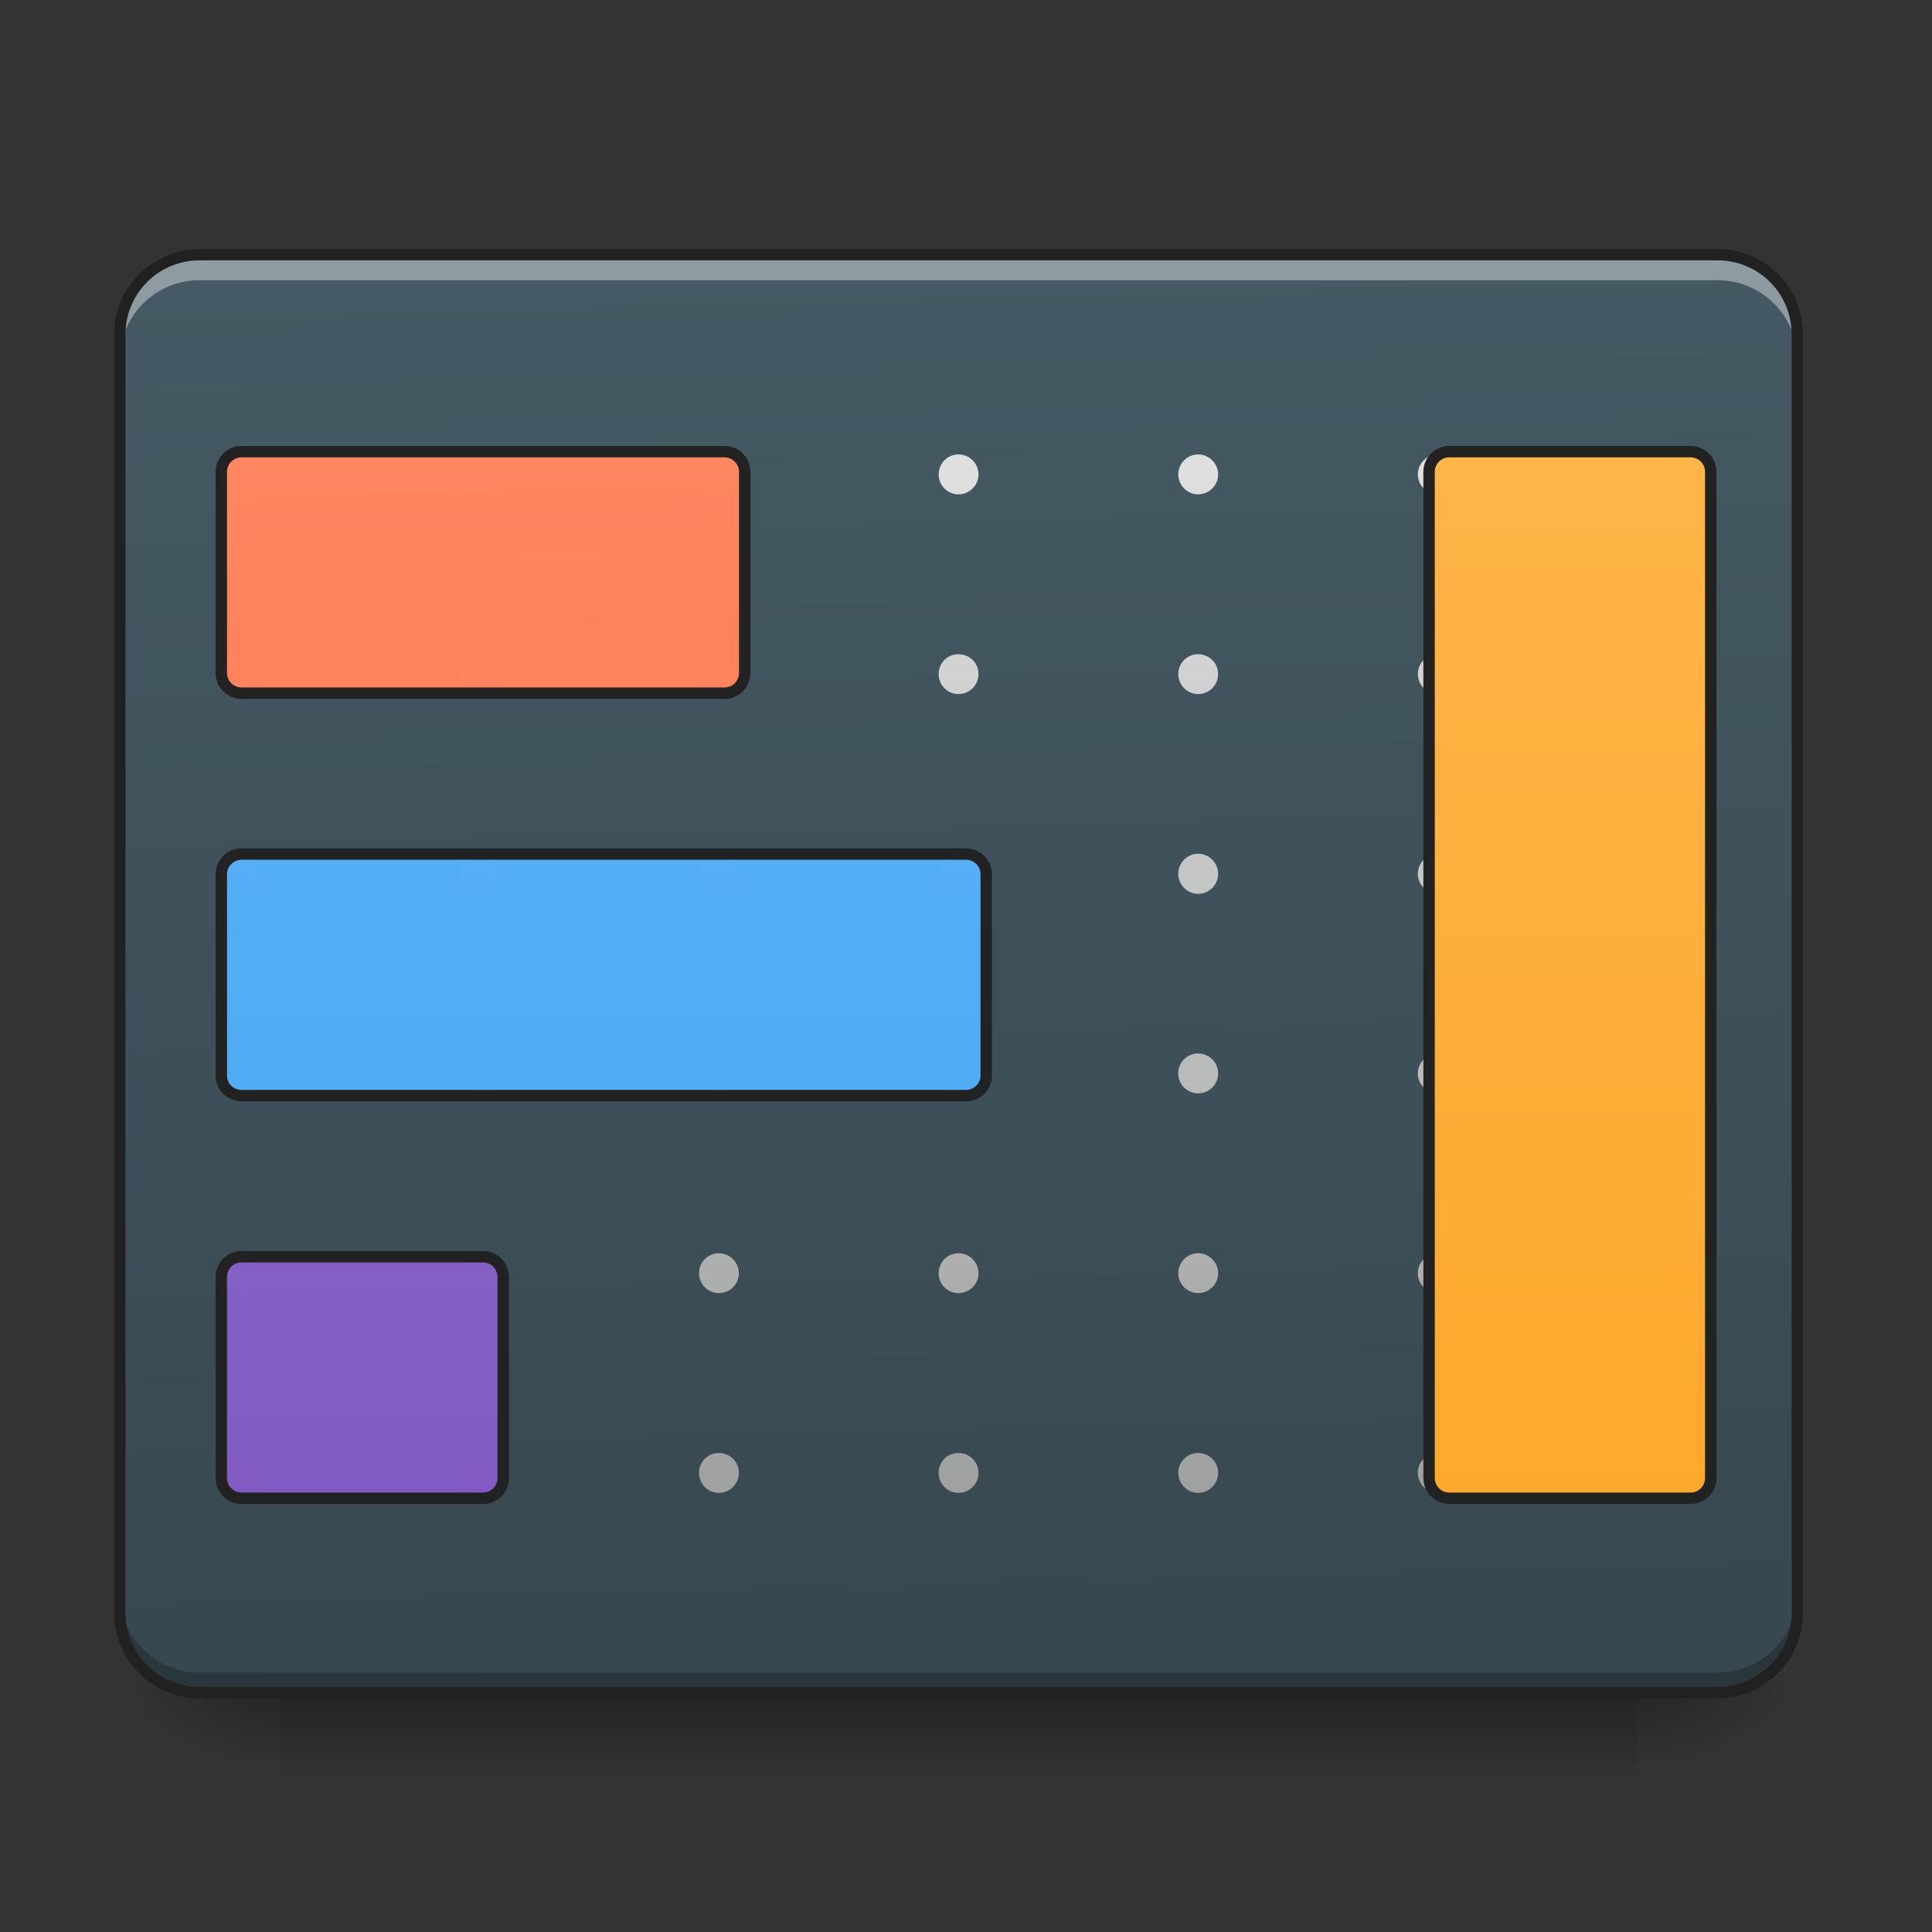 <?xml version="1.0" encoding="UTF-8"?>
<svg xmlns="http://www.w3.org/2000/svg" xmlns:xlink="http://www.w3.org/1999/xlink" width="32px" height="32px" viewBox="0 0 32 32" version="1.1">
<rect x="0" y="0" width="32" height="32" fill="#333333" stroke="none"/>
<defs>
<linearGradient id="linear0" gradientUnits="userSpaceOnUse" x1="254" y1="233.5" x2="254" y2="254.667" gradientTransform="matrix(0.063,0,0,0.063,-0,13.439)">
<stop offset="0" style="stop-color:rgb(0%,0%,0%);stop-opacity:0.275;"/>
<stop offset="1" style="stop-color:rgb(0%,0%,0%);stop-opacity:0;"/>
</linearGradient>
<radialGradient id="radial0" gradientUnits="userSpaceOnUse" cx="450.909" cy="189.579" fx="450.909" fy="189.579" r="21.167" gradientTransform="matrix(0,-0.078,-0.141,-0,53.454,63.595)">
<stop offset="0" style="stop-color:rgb(0%,0%,0%);stop-opacity:0.314;"/>
<stop offset="0.222" style="stop-color:rgb(0%,0%,0%);stop-opacity:0.275;"/>
<stop offset="1" style="stop-color:rgb(0%,0%,0%);stop-opacity:0;"/>
</radialGradient>
<radialGradient id="radial1" gradientUnits="userSpaceOnUse" cx="450.909" cy="189.579" fx="450.909" fy="189.579" r="21.167" gradientTransform="matrix(-0,0.078,0.141,0,-21.701,-7.527)">
<stop offset="0" style="stop-color:rgb(0%,0%,0%);stop-opacity:0.314;"/>
<stop offset="0.222" style="stop-color:rgb(0%,0%,0%);stop-opacity:0.275;"/>
<stop offset="1" style="stop-color:rgb(0%,0%,0%);stop-opacity:0;"/>
</radialGradient>
<radialGradient id="radial2" gradientUnits="userSpaceOnUse" cx="450.909" cy="189.579" fx="450.909" fy="189.579" r="21.167" gradientTransform="matrix(-0,-0.078,0.141,-0,-21.701,63.595)">
<stop offset="0" style="stop-color:rgb(0%,0%,0%);stop-opacity:0.314;"/>
<stop offset="0.222" style="stop-color:rgb(0%,0%,0%);stop-opacity:0.275;"/>
<stop offset="1" style="stop-color:rgb(0%,0%,0%);stop-opacity:0;"/>
</radialGradient>
<radialGradient id="radial3" gradientUnits="userSpaceOnUse" cx="450.909" cy="189.579" fx="450.909" fy="189.579" r="21.167" gradientTransform="matrix(0,0.078,-0.141,0,53.454,-7.527)">
<stop offset="0" style="stop-color:rgb(0%,0%,0%);stop-opacity:0.314;"/>
<stop offset="0.222" style="stop-color:rgb(0%,0%,0%);stop-opacity:0.275;"/>
<stop offset="1" style="stop-color:rgb(0%,0%,0%);stop-opacity:0;"/>
</radialGradient>
<linearGradient id="linear1" gradientUnits="userSpaceOnUse" x1="306.917" y1="-25.792" x2="305.955" y2="-135.329" gradientTransform="matrix(0.075,0,0,0.217,-5.854,33.641)">
<stop offset="0" style="stop-color:rgb(21.569%,27.843%,30.98%);stop-opacity:1;"/>
<stop offset="1" style="stop-color:rgb(27.059%,35.294%,39.216%);stop-opacity:1;"/>
</linearGradient>
<filter id="alpha" filterUnits="objectBoundingBox" x="0%" y="0%" width="100%" height="100%">
  <feColorMatrix type="matrix" in="SourceGraphic" values="0 0 0 0 1 0 0 0 0 1 0 0 0 0 1 0 0 0 1 0"/>
</filter>
<mask id="mask0">
  <g filter="url(#alpha)">
<rect x="0" y="0" width="32" height="32" style="fill:rgb(0%,0%,0%);fill-opacity:0.99;stroke:none;"/>
  </g>
</mask>
<linearGradient id="linear2" gradientUnits="userSpaceOnUse" x1="1040" y1="315.117" x2="1040" y2="1355.117" gradientTransform="matrix(0.017,0,0,0.017,0,2.315)">
<stop offset="0" style="stop-color:rgb(87.843%,87.843%,87.843%);stop-opacity:1;"/>
<stop offset="1" style="stop-color:rgb(61.961%,61.961%,61.961%);stop-opacity:1;"/>
</linearGradient>
<clipPath id="clip1">
  <rect x="0" y="0" width="32" height="32"/>
</clipPath>
<g id="surface5" clip-path="url(#clip1)">
<path style=" stroke:none;fill-rule:nonzero;fill:url(#linear2);" d="M 3.969 7.527 C 3.785 7.527 3.637 7.676 3.637 7.859 C 3.637 8.039 3.785 8.188 3.969 8.188 C 4.152 8.188 4.301 8.039 4.301 7.859 C 4.301 7.676 4.152 7.527 3.969 7.527 Z M 7.938 7.527 C 7.754 7.527 7.609 7.676 7.609 7.859 C 7.609 8.039 7.754 8.188 7.938 8.188 C 8.121 8.188 8.27 8.039 8.27 7.859 C 8.27 7.676 8.121 7.527 7.938 7.527 Z M 11.906 7.527 C 11.723 7.527 11.578 7.676 11.578 7.859 C 11.578 8.039 11.723 8.188 11.906 8.188 C 12.09 8.188 12.238 8.039 12.238 7.859 C 12.238 7.676 12.09 7.527 11.906 7.527 Z M 15.875 7.527 C 15.691 7.527 15.547 7.676 15.547 7.859 C 15.547 8.039 15.691 8.188 15.875 8.188 C 16.059 8.188 16.207 8.039 16.207 7.859 C 16.207 7.676 16.059 7.527 15.875 7.527 Z M 19.844 7.527 C 19.664 7.527 19.516 7.676 19.516 7.859 C 19.516 8.039 19.664 8.188 19.844 8.188 C 20.027 8.188 20.176 8.039 20.176 7.859 C 20.176 7.676 20.027 7.527 19.844 7.527 Z M 23.816 7.527 C 23.633 7.527 23.484 7.676 23.484 7.859 C 23.484 8.039 23.633 8.188 23.816 8.188 C 23.996 8.188 24.145 8.039 24.145 7.859 C 24.145 7.676 23.996 7.527 23.816 7.527 Z M 27.785 7.527 C 27.602 7.527 27.453 7.676 27.453 7.859 C 27.453 8.039 27.602 8.188 27.785 8.188 C 27.969 8.188 28.113 8.039 28.113 7.859 C 28.113 7.676 27.969 7.527 27.785 7.527 Z M 3.969 10.836 C 3.785 10.836 3.637 10.98 3.637 11.164 C 3.637 11.348 3.785 11.496 3.969 11.496 C 4.152 11.496 4.301 11.348 4.301 11.164 C 4.301 10.98 4.152 10.836 3.969 10.836 Z M 7.938 10.836 C 7.754 10.836 7.609 10.98 7.609 11.164 C 7.609 11.348 7.754 11.496 7.938 11.496 C 8.121 11.496 8.27 11.348 8.27 11.164 C 8.27 10.98 8.121 10.836 7.938 10.836 Z M 11.906 10.836 C 11.723 10.836 11.578 10.98 11.578 11.164 C 11.578 11.348 11.723 11.496 11.906 11.496 C 12.09 11.496 12.238 11.348 12.238 11.164 C 12.238 10.98 12.09 10.836 11.906 10.836 Z M 15.875 10.836 C 15.691 10.836 15.547 10.98 15.547 11.164 C 15.547 11.348 15.691 11.496 15.875 11.496 C 16.059 11.496 16.207 11.348 16.207 11.164 C 16.207 10.98 16.059 10.836 15.875 10.836 Z M 19.844 10.836 C 19.664 10.836 19.516 10.98 19.516 11.164 C 19.516 11.348 19.664 11.496 19.844 11.496 C 20.027 11.496 20.176 11.348 20.176 11.164 C 20.176 10.98 20.027 10.836 19.844 10.836 Z M 23.816 10.836 C 23.633 10.836 23.484 10.98 23.484 11.164 C 23.484 11.348 23.633 11.496 23.816 11.496 C 23.996 11.496 24.145 11.348 24.145 11.164 C 24.145 10.98 23.996 10.836 23.816 10.836 Z M 27.785 10.836 C 27.602 10.836 27.453 10.98 27.453 11.164 C 27.453 11.348 27.602 11.496 27.785 11.496 C 27.969 11.496 28.113 11.348 28.113 11.164 C 28.113 10.98 27.969 10.836 27.785 10.836 Z M 3.969 14.141 C 3.785 14.141 3.637 14.289 3.637 14.473 C 3.637 14.656 3.785 14.805 3.969 14.805 C 4.152 14.805 4.301 14.656 4.301 14.473 C 4.301 14.289 4.152 14.141 3.969 14.141 Z M 7.938 14.141 C 7.754 14.141 7.609 14.289 7.609 14.473 C 7.609 14.656 7.754 14.805 7.938 14.805 C 8.121 14.805 8.27 14.656 8.27 14.473 C 8.27 14.289 8.121 14.141 7.938 14.141 Z M 11.906 14.141 C 11.723 14.141 11.578 14.289 11.578 14.473 C 11.578 14.656 11.723 14.805 11.906 14.805 C 12.09 14.805 12.238 14.656 12.238 14.473 C 12.238 14.289 12.09 14.141 11.906 14.141 Z M 15.875 14.141 C 15.691 14.141 15.547 14.289 15.547 14.473 C 15.547 14.656 15.691 14.805 15.875 14.805 C 16.059 14.805 16.207 14.656 16.207 14.473 C 16.207 14.289 16.059 14.141 15.875 14.141 Z M 19.844 14.141 C 19.664 14.141 19.516 14.289 19.516 14.473 C 19.516 14.656 19.664 14.805 19.844 14.805 C 20.027 14.805 20.176 14.656 20.176 14.473 C 20.176 14.289 20.027 14.141 19.844 14.141 Z M 23.816 14.141 C 23.633 14.141 23.484 14.289 23.484 14.473 C 23.484 14.656 23.633 14.805 23.816 14.805 C 23.996 14.805 24.145 14.656 24.145 14.473 C 24.145 14.289 23.996 14.141 23.816 14.141 Z M 27.785 14.141 C 27.602 14.141 27.453 14.289 27.453 14.473 C 27.453 14.656 27.602 14.805 27.785 14.805 C 27.969 14.805 28.113 14.656 28.113 14.473 C 28.113 14.289 27.969 14.141 27.785 14.141 Z M 3.969 17.449 C 3.797 17.449 3.656 17.578 3.641 17.746 C 3.641 17.754 3.641 17.758 3.641 17.762 C 3.637 17.77 3.637 17.773 3.637 17.781 C 3.637 17.965 3.785 18.109 3.969 18.109 C 4.152 18.109 4.301 17.965 4.301 17.781 C 4.301 17.598 4.152 17.449 3.969 17.449 Z M 7.938 17.449 C 7.934 17.449 7.926 17.449 7.922 17.449 C 7.758 17.457 7.625 17.586 7.609 17.746 C 7.609 17.754 7.609 17.758 7.609 17.762 C 7.609 17.77 7.609 17.773 7.609 17.781 C 7.609 17.965 7.754 18.109 7.938 18.109 C 8.121 18.109 8.27 17.965 8.27 17.781 C 8.27 17.773 8.27 17.77 8.27 17.762 C 8.258 17.59 8.117 17.449 7.938 17.449 Z M 11.906 17.449 C 11.902 17.449 11.895 17.449 11.891 17.449 C 11.727 17.457 11.594 17.586 11.578 17.746 C 11.578 17.754 11.578 17.758 11.578 17.762 C 11.578 17.77 11.578 17.773 11.578 17.781 C 11.578 17.965 11.723 18.109 11.906 18.109 C 12.09 18.109 12.238 17.965 12.238 17.781 C 12.238 17.773 12.238 17.77 12.238 17.762 C 12.23 17.59 12.086 17.449 11.906 17.449 Z M 15.875 17.449 C 15.871 17.449 15.863 17.449 15.859 17.449 C 15.695 17.457 15.562 17.586 15.547 17.746 C 15.547 17.754 15.547 17.758 15.547 17.762 C 15.547 17.77 15.547 17.773 15.547 17.781 C 15.547 17.965 15.691 18.109 15.875 18.109 C 16.059 18.109 16.207 17.965 16.207 17.781 C 16.207 17.773 16.207 17.77 16.207 17.762 C 16.199 17.59 16.055 17.449 15.875 17.449 Z M 19.844 17.449 C 19.84 17.449 19.836 17.449 19.828 17.449 C 19.664 17.457 19.531 17.586 19.516 17.746 C 19.516 17.754 19.516 17.758 19.516 17.762 C 19.516 17.77 19.516 17.773 19.516 17.781 C 19.516 17.965 19.664 18.109 19.844 18.109 C 20.027 18.109 20.176 17.965 20.176 17.781 C 20.176 17.773 20.176 17.77 20.176 17.762 C 20.168 17.59 20.023 17.449 19.844 17.449 Z M 23.816 17.449 C 23.809 17.449 23.805 17.449 23.797 17.449 C 23.633 17.457 23.504 17.586 23.484 17.746 C 23.484 17.754 23.484 17.758 23.484 17.762 C 23.484 17.77 23.484 17.773 23.484 17.781 C 23.484 17.965 23.633 18.109 23.816 18.109 C 23.996 18.109 24.145 17.965 24.145 17.781 C 24.145 17.773 24.145 17.77 24.145 17.762 C 24.137 17.59 23.992 17.449 23.816 17.449 Z M 27.785 17.449 C 27.777 17.449 27.773 17.449 27.766 17.449 C 27.602 17.457 27.473 17.586 27.453 17.746 C 27.453 17.754 27.453 17.758 27.453 17.762 C 27.453 17.77 27.453 17.773 27.453 17.781 C 27.453 17.965 27.602 18.109 27.785 18.109 C 27.969 18.109 28.113 17.965 28.113 17.781 C 28.113 17.773 28.113 17.77 28.113 17.762 C 28.105 17.59 27.961 17.449 27.785 17.449 Z M 3.969 20.758 C 3.785 20.758 3.637 20.906 3.637 21.09 C 3.637 21.27 3.785 21.418 3.969 21.418 C 4.152 21.418 4.301 21.27 4.301 21.09 C 4.301 20.906 4.152 20.758 3.969 20.758 Z M 7.938 20.758 C 7.754 20.758 7.609 20.906 7.609 21.09 C 7.609 21.27 7.754 21.418 7.938 21.418 C 8.121 21.418 8.27 21.27 8.27 21.09 C 8.27 20.906 8.121 20.758 7.938 20.758 Z M 11.906 20.758 C 11.723 20.758 11.578 20.906 11.578 21.09 C 11.578 21.27 11.723 21.418 11.906 21.418 C 12.09 21.418 12.238 21.27 12.238 21.09 C 12.238 20.906 12.09 20.758 11.906 20.758 Z M 15.875 20.758 C 15.691 20.758 15.547 20.906 15.547 21.09 C 15.547 21.27 15.691 21.418 15.875 21.418 C 16.059 21.418 16.207 21.27 16.207 21.09 C 16.207 20.906 16.059 20.758 15.875 20.758 Z M 19.844 20.758 C 19.664 20.758 19.516 20.906 19.516 21.09 C 19.516 21.27 19.664 21.418 19.844 21.418 C 20.027 21.418 20.176 21.27 20.176 21.09 C 20.176 20.906 20.027 20.758 19.844 20.758 Z M 23.816 20.758 C 23.633 20.758 23.484 20.906 23.484 21.09 C 23.484 21.27 23.633 21.418 23.816 21.418 C 23.996 21.418 24.145 21.27 24.145 21.09 C 24.145 20.906 23.996 20.758 23.816 20.758 Z M 27.785 20.758 C 27.602 20.758 27.453 20.906 27.453 21.09 C 27.453 21.27 27.602 21.418 27.785 21.418 C 27.969 21.418 28.113 21.27 28.113 21.09 C 28.113 20.906 27.969 20.758 27.785 20.758 Z M 3.969 24.066 C 3.785 24.066 3.637 24.211 3.637 24.395 C 3.637 24.578 3.785 24.727 3.969 24.727 C 4.152 24.727 4.301 24.578 4.301 24.395 C 4.301 24.211 4.152 24.066 3.969 24.066 Z M 7.938 24.066 C 7.754 24.066 7.609 24.211 7.609 24.395 C 7.609 24.578 7.754 24.727 7.938 24.727 C 8.121 24.727 8.27 24.578 8.27 24.395 C 8.27 24.211 8.121 24.066 7.938 24.066 Z M 11.906 24.066 C 11.723 24.066 11.578 24.211 11.578 24.395 C 11.578 24.578 11.723 24.727 11.906 24.727 C 12.09 24.727 12.238 24.578 12.238 24.395 C 12.238 24.211 12.09 24.066 11.906 24.066 Z M 15.875 24.066 C 15.691 24.066 15.547 24.211 15.547 24.395 C 15.547 24.578 15.691 24.727 15.875 24.727 C 16.059 24.727 16.207 24.578 16.207 24.395 C 16.207 24.211 16.059 24.066 15.875 24.066 Z M 19.844 24.066 C 19.664 24.066 19.516 24.211 19.516 24.395 C 19.516 24.578 19.664 24.727 19.844 24.727 C 20.027 24.727 20.176 24.578 20.176 24.395 C 20.176 24.211 20.027 24.066 19.844 24.066 Z M 23.816 24.066 C 23.633 24.066 23.484 24.211 23.484 24.395 C 23.484 24.578 23.633 24.727 23.816 24.727 C 23.996 24.727 24.145 24.578 24.145 24.395 C 24.145 24.211 23.996 24.066 23.816 24.066 Z M 27.785 24.066 C 27.602 24.066 27.453 24.211 27.453 24.395 C 27.453 24.578 27.602 24.727 27.785 24.727 C 27.969 24.727 28.113 24.578 28.113 24.395 C 28.113 24.211 27.969 24.066 27.785 24.066 Z M 27.785 24.066 "/>
</g>
<mask id="mask1">
  <g filter="url(#alpha)">
<rect x="0" y="0" width="32" height="32" style="fill:rgb(0%,0%,0%);fill-opacity:0.99;stroke:none;"/>
  </g>
</mask>
<linearGradient id="linear3" gradientUnits="userSpaceOnUse" x1="179.917" y1="222.917" x2="169.333" y2="-158.083" gradientTransform="matrix(1,0,0,1,0,10.583)">
<stop offset="0" style="stop-color:rgb(100%,43.922%,26.275%);stop-opacity:1;"/>
<stop offset="1" style="stop-color:rgb(100%,54.118%,39.608%);stop-opacity:1;"/>
</linearGradient>
<clipPath id="clip2">
  <rect x="0" y="0" width="32" height="32"/>
</clipPath>
<g id="surface8" clip-path="url(#clip2)">
<path style="fill-rule:nonzero;fill:url(#linear3);stroke-width:3;stroke-linecap:round;stroke-linejoin:round;stroke:rgb(12.941%,12.941%,12.941%);stroke-opacity:1;stroke-miterlimit:4;" d="M 63.494 -94.574 L 190.482 -94.574 C 193.419 -94.574 195.794 -92.199 195.794 -89.262 L 195.794 -36.392 C 195.794 -33.455 193.419 -31.08 190.482 -31.08 L 63.494 -31.08 C 60.557 -31.08 58.182 -33.455 58.182 -36.392 L 58.182 -89.262 C 58.182 -92.199 60.557 -94.574 63.494 -94.574 Z M 63.494 -94.574 " transform="matrix(0.063,0,0,0.063,0,13.439)"/>
</g>
<mask id="mask2">
  <g filter="url(#alpha)">
<rect x="0" y="0" width="32" height="32" style="fill:rgb(0%,0%,0%);fill-opacity:0.99;stroke:none;"/>
  </g>
</mask>
<linearGradient id="linear4" gradientUnits="userSpaceOnUse" x1="190.5" y1="222.917" x2="190.5" y2="-158.083" gradientTransform="matrix(1,0,0,1,0,10.583)">
<stop offset="0" style="stop-color:rgb(25.882%,64.706%,96.078%);stop-opacity:1;"/>
<stop offset="1" style="stop-color:rgb(39.216%,70.98%,96.471%);stop-opacity:1;"/>
</linearGradient>
<clipPath id="clip3">
  <rect x="0" y="0" width="32" height="32"/>
</clipPath>
<g id="surface11" clip-path="url(#clip3)">
<path style="fill-rule:nonzero;fill:url(#linear4);stroke-width:3;stroke-linecap:round;stroke-linejoin:round;stroke:rgb(12.941%,12.941%,12.941%);stroke-opacity:1;stroke-miterlimit:4;" d="M 63.494 11.228 L 253.976 11.228 C 256.913 11.228 259.288 13.603 259.288 16.54 L 259.288 69.473 C 259.288 72.41 256.913 74.722 253.976 74.722 L 63.494 74.722 C 60.557 74.722 58.182 72.41 58.182 69.473 L 58.182 16.54 C 58.182 13.603 60.557 11.228 63.494 11.228 Z M 63.494 11.228 " transform="matrix(0.063,0,0,0.063,0,13.439)"/>
</g>
<mask id="mask3">
  <g filter="url(#alpha)">
<rect x="0" y="0" width="32" height="32" style="fill:rgb(0%,0%,0%);fill-opacity:0.99;stroke:none;"/>
  </g>
</mask>
<linearGradient id="linear5" gradientUnits="userSpaceOnUse" x1="105.833" y1="222.917" x2="105.833" y2="-158.083" gradientTransform="matrix(1,0,0,1,0,10.583)">
<stop offset="0" style="stop-color:rgb(49.412%,34.118%,76.078%);stop-opacity:1;"/>
<stop offset="1" style="stop-color:rgb(58.431%,45.882%,80.392%);stop-opacity:1;"/>
</linearGradient>
<clipPath id="clip4">
  <rect x="0" y="0" width="32" height="32"/>
</clipPath>
<g id="surface14" clip-path="url(#clip4)">
<path style="fill-rule:nonzero;fill:url(#linear5);stroke-width:3;stroke-linecap:round;stroke-linejoin:round;stroke:rgb(12.941%,12.941%,12.941%);stroke-opacity:1;stroke-miterlimit:4;" d="M 63.494 117.093 L 126.988 117.093 C 129.925 117.093 132.3 119.468 132.3 122.405 L 132.3 175.275 C 132.3 178.212 129.925 180.587 126.988 180.587 L 63.494 180.587 C 60.557 180.587 58.182 178.212 58.182 175.275 L 58.182 122.405 C 58.182 119.468 60.557 117.093 63.494 117.093 Z M 63.494 117.093 " transform="matrix(0.063,0,0,0.063,0,13.439)"/>
</g>
<mask id="mask4">
  <g filter="url(#alpha)">
<rect x="0" y="0" width="32" height="32" style="fill:rgb(0%,0%,0%);fill-opacity:0.99;stroke:none;"/>
  </g>
</mask>
<linearGradient id="linear6" gradientUnits="userSpaceOnUse" x1="402.167" y1="222.917" x2="402.167" y2="-158.083" gradientTransform="matrix(1,0,0,1,0,10.583)">
<stop offset="0" style="stop-color:rgb(100%,65.49%,14.902%);stop-opacity:1;"/>
<stop offset="1" style="stop-color:rgb(100%,71.765%,30.196%);stop-opacity:1;"/>
</linearGradient>
<clipPath id="clip5">
  <rect x="0" y="0" width="32" height="32"/>
</clipPath>
<g id="surface17" clip-path="url(#clip5)">
<path style="fill-rule:nonzero;fill:url(#linear6);stroke-width:3;stroke-linecap:round;stroke-linejoin:round;stroke:rgb(12.941%,12.941%,12.941%);stroke-opacity:1;stroke-miterlimit:4;" d="M 381.026 -94.574 L 444.52 -94.574 C 447.395 -94.574 449.77 -92.199 449.77 -89.262 L 449.77 175.275 C 449.77 178.212 447.395 180.587 444.52 180.587 L 381.026 180.587 C 378.089 180.587 375.714 178.212 375.714 175.275 L 375.714 -89.262 C 375.714 -92.199 378.089 -94.574 381.026 -94.574 Z M 381.026 -94.574 " transform="matrix(0.063,0,0,0.063,0,13.439)"/>
</g>
</defs>
<g id="surface1">
<path style=" stroke:none;fill-rule:nonzero;fill:url(#linear0);" d="M 4.629 28.035 L 27.121 28.035 L 27.121 29.355 L 4.629 29.355 Z M 4.629 28.035 "/>
<path style=" stroke:none;fill-rule:nonzero;fill:url(#radial0);" d="M 27.121 28.035 L 29.77 28.035 L 29.77 26.711 L 27.121 26.711 Z M 27.121 28.035 "/>
<path style=" stroke:none;fill-rule:nonzero;fill:url(#radial1);" d="M 4.629 28.035 L 1.984 28.035 L 1.984 29.355 L 4.629 29.355 Z M 4.629 28.035 "/>
<path style=" stroke:none;fill-rule:nonzero;fill:url(#radial2);" d="M 4.629 28.035 L 1.984 28.035 L 1.984 26.711 L 4.629 26.711 Z M 4.629 28.035 "/>
<path style=" stroke:none;fill-rule:nonzero;fill:url(#radial3);" d="M 27.121 28.035 L 29.77 28.035 L 29.77 29.355 L 27.121 29.355 Z M 27.121 28.035 "/>
<path style=" stroke:none;fill-rule:nonzero;fill:url(#linear1);" d="M 3.309 4.219 L 28.445 4.219 C 29.176 4.219 29.77 4.812 29.77 5.543 L 29.77 26.711 C 29.77 27.441 29.176 28.035 28.445 28.035 L 3.309 28.035 C 2.578 28.035 1.984 27.441 1.984 26.711 L 1.984 5.543 C 1.984 4.812 2.578 4.219 3.309 4.219 Z M 3.309 4.219 "/>
<path style=" stroke:none;fill-rule:nonzero;fill:rgb(0%,0%,0%);fill-opacity:0.235;" d="M 3.309 28.047 C 2.574 28.047 1.984 27.457 1.984 26.723 L 1.984 26.379 C 1.984 27.113 2.574 27.703 3.309 27.703 L 28.445 27.703 C 29.18 27.703 29.77 27.113 29.77 26.379 L 29.77 26.723 C 29.77 27.457 29.18 28.047 28.445 28.047 Z M 3.309 28.047 "/>
<path style=" stroke:none;fill-rule:nonzero;fill:rgb(100%,100%,100%);fill-opacity:0.392;" d="M 3.309 4.297 C 2.574 4.297 1.984 4.887 1.984 5.617 L 1.984 5.961 C 1.984 5.23 2.574 4.641 3.309 4.641 L 28.445 4.641 C 29.18 4.641 29.77 5.23 29.77 5.961 L 29.77 5.617 C 29.77 4.887 29.18 4.297 28.445 4.297 Z M 3.309 4.297 "/>
<path style=" stroke:none;fill-rule:nonzero;fill:rgb(12.941%,12.941%,12.941%);fill-opacity:1;" d="M 3.309 4.125 C 2.523 4.125 1.891 4.758 1.891 5.543 L 1.891 26.711 C 1.891 27.496 2.523 28.129 3.309 28.129 L 28.445 28.129 C 29.23 28.129 29.863 27.496 29.863 26.711 L 29.863 5.543 C 29.863 4.758 29.23 4.125 28.445 4.125 Z M 3.309 4.312 L 28.445 4.312 C 29.129 4.312 29.676 4.859 29.676 5.543 L 29.676 26.711 C 29.676 27.395 29.129 27.941 28.445 27.941 L 3.309 27.941 C 2.625 27.941 2.078 27.395 2.078 26.711 L 2.078 5.543 C 2.078 4.859 2.625 4.312 3.309 4.312 Z M 3.309 4.312 "/>
<use xlink:href="#surface5" mask="url(#mask0)"/>
<use xlink:href="#surface8" mask="url(#mask1)"/>
<use xlink:href="#surface11" mask="url(#mask2)"/>
<use xlink:href="#surface14" mask="url(#mask3)"/>
<use xlink:href="#surface17" mask="url(#mask4)"/>
</g>
</svg>
